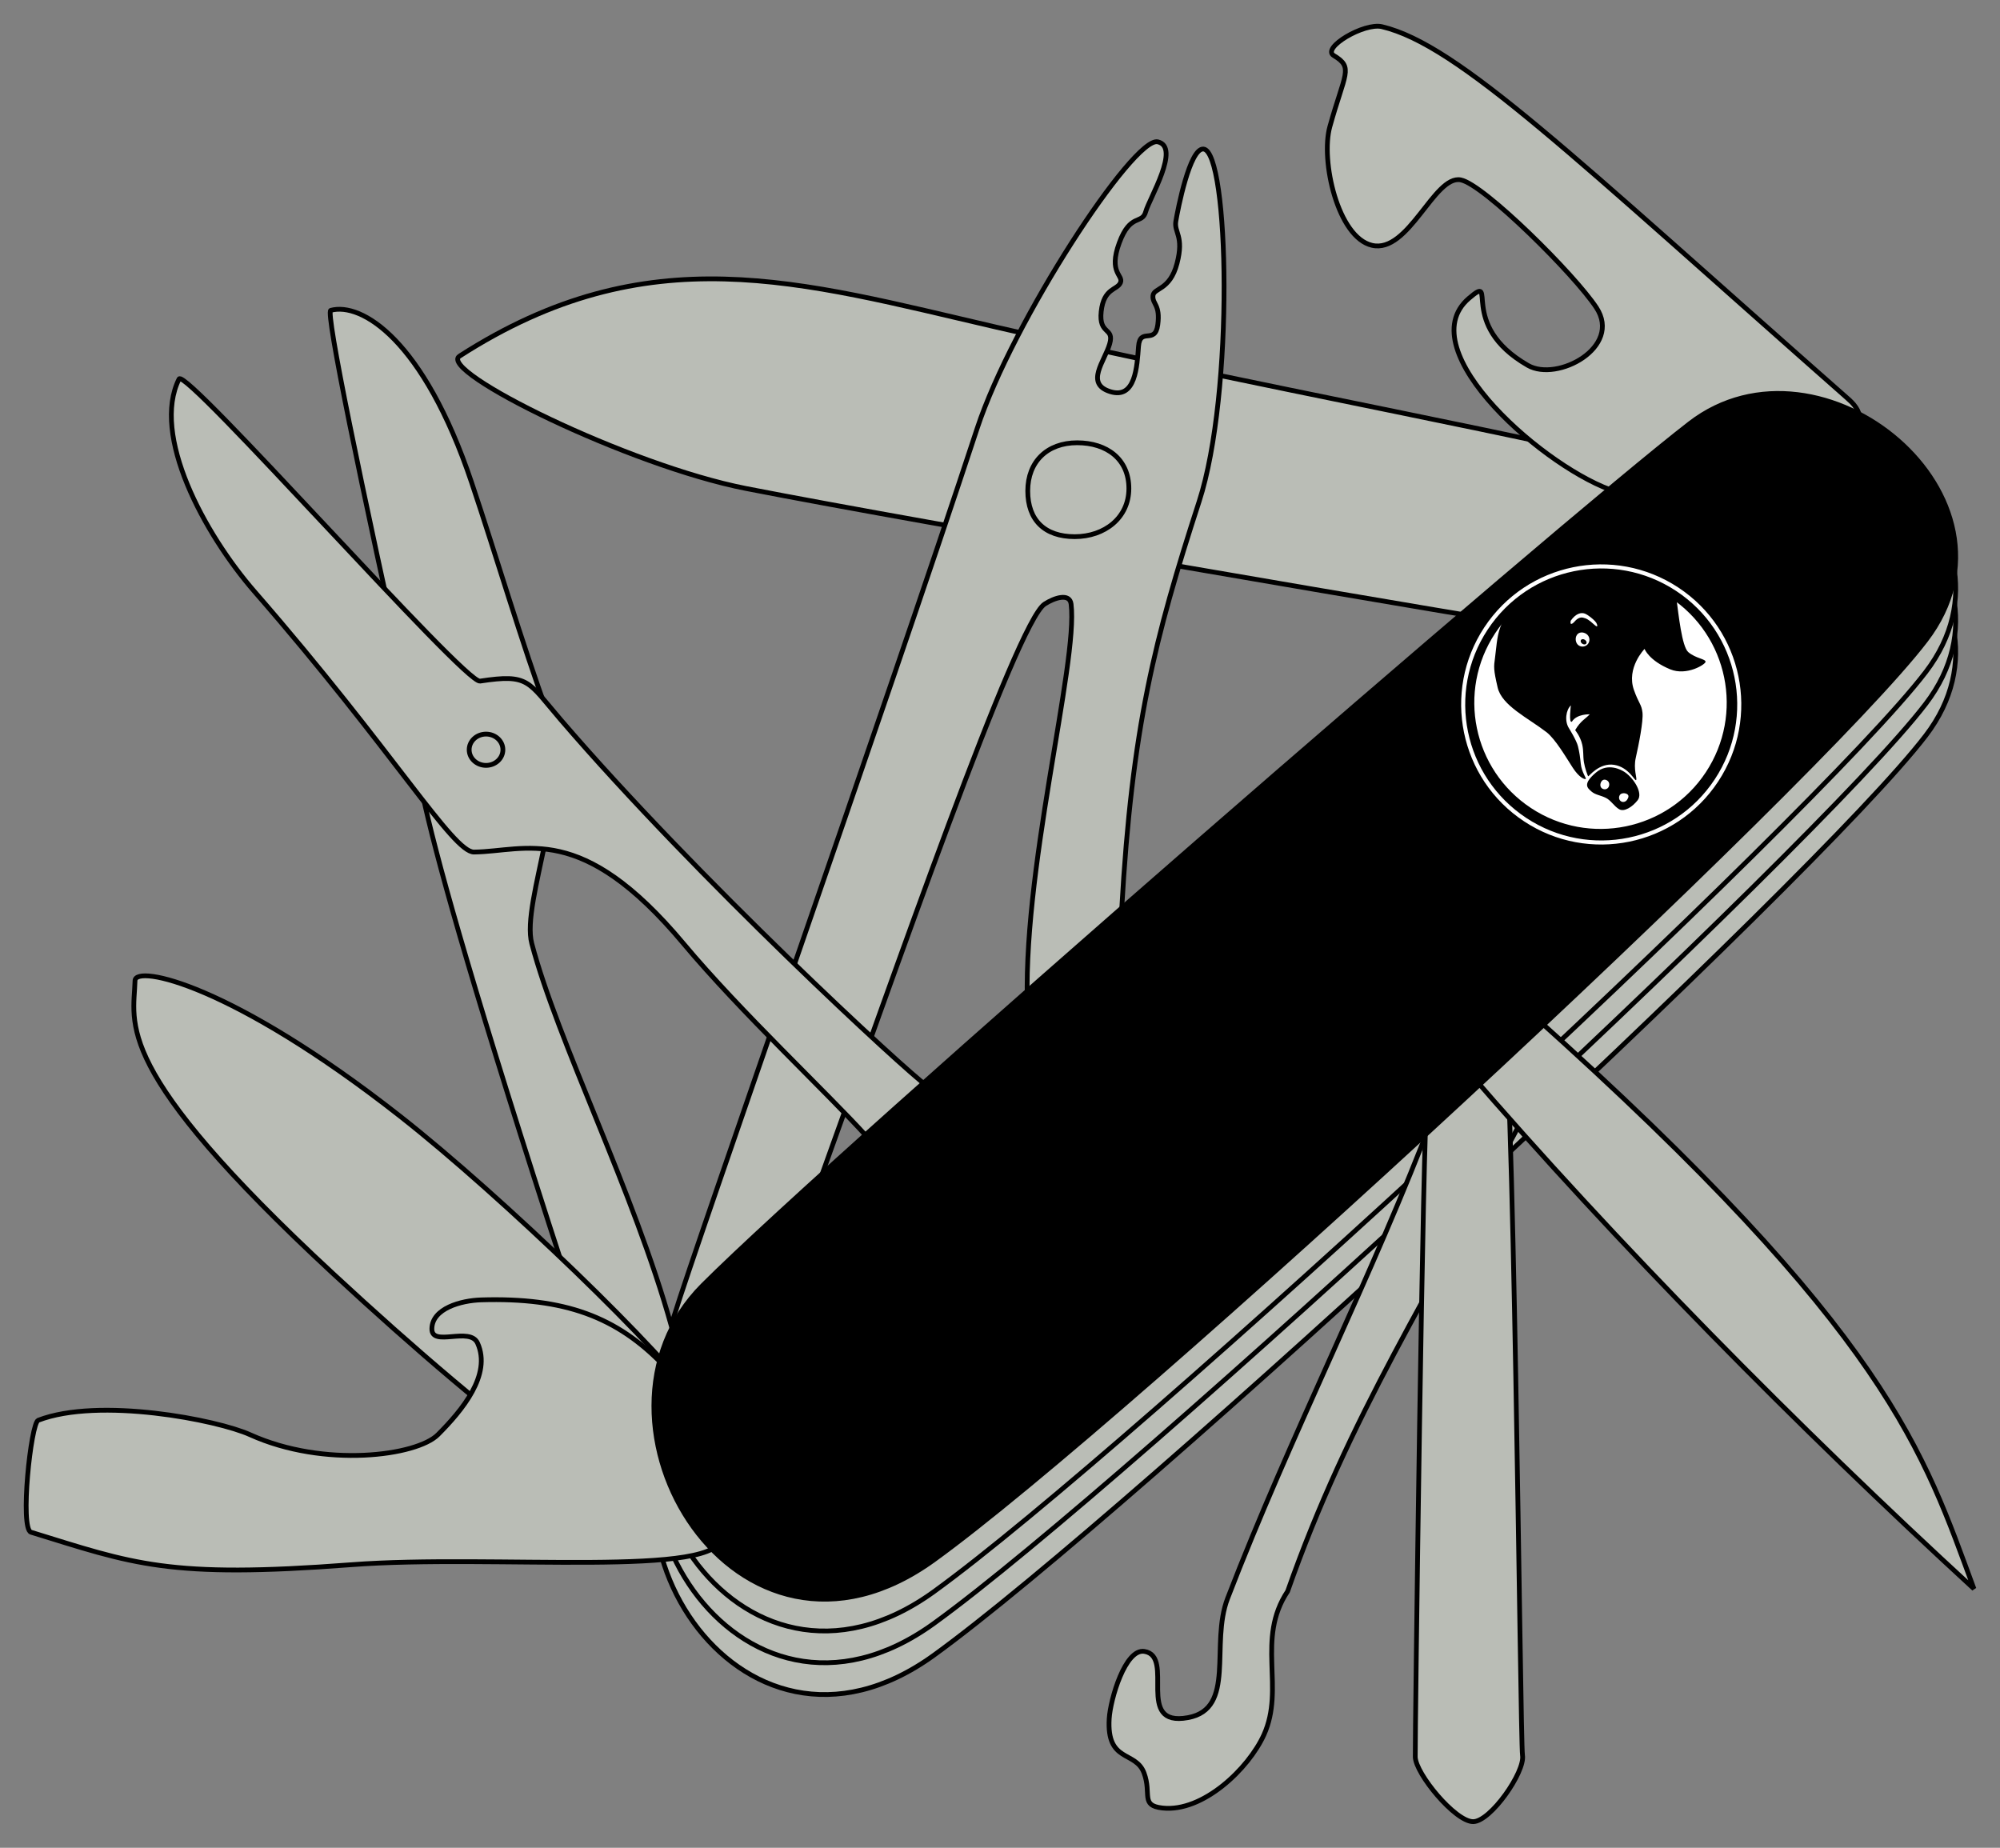 <?xml version="1.0" encoding="UTF-8" standalone="no"?>
<!-- Created with Inkscape (http://www.inkscape.org/) -->

<svg
   xmlns:dc="http://purl.org/dc/elements/1.1/"
   xmlns:cc="http://creativecommons.org/ns#"
   xmlns:rdf="http://www.w3.org/1999/02/22-rdf-syntax-ns#"
   xmlns:svg="http://www.w3.org/2000/svg"
   xmlns="http://www.w3.org/2000/svg"
   xmlns:sodipodi="http://sodipodi.sourceforge.net/DTD/sodipodi-0.dtd"
   xmlns:inkscape="http://www.inkscape.org/namespaces/inkscape"
   width="419.565"
   height="387.639"
   id="svg2"
   version="1.1"
   inkscape:version="0.48.3.1 r9886"
   sodipodi:docname="jackseis.svg">
  <rect width="100%" height="100%" fill="#808080" stroke="none"/>
  <defs
     id="defs4" />
  <sodipodi:namedview
     id="base"
     pagecolor="#ffffff"
     bordercolor="#666666"
     borderopacity="1.0"
     inkscape:pageopacity="0.0"
     inkscape:pageshadow="2"
     inkscape:zoom="0.49497475"
     inkscape:cx="315.22899"
     inkscape:cy="164.7106"
     inkscape:document-units="px"
     inkscape:current-layer="layer2"
     showgrid="false"
     inkscape:window-width="1360"
     inkscape:window-height="720"
     inkscape:window-x="0"
     inkscape:window-y="0"
     inkscape:window-maximized="0"
     fit-margin-top="5"
     fit-margin-left="5"
     fit-margin-right="5"
     fit-margin-bottom="5" />
  <g
     inkscape:groupmode="layer"
     id="layer2"
     inkscape:label="Draw"
     style="display:inline"
     transform="translate(-167.748,-329.142)">
    <g
       id="g4080">
      <path
         style="fill:#babdb6;stroke:#000000;stroke-width:1px;stroke-linecap:butt;stroke-linejoin:miter;stroke-opacity:1"
         d="m 315.168,618.804 c 28.453,-28.489 179.539,-159.566 207.081,-180.817 27.542,-21.252 72.337,15.534 49.497,45.457 -22.84,29.923 -166.711,163.011 -208.091,192.939 -41.38,29.928 -76.94,-29.089 -48.487,-57.579 z"
         id="path3050"
         inkscape:connector-curvature="0"
         sodipodi:nodetypes="zzzzz" />
      <path
         sodipodi:nodetypes="zzzzz"
         inkscape:connector-curvature="0"
         id="path3848"
         d="m 315.168,612.137 c 28.453,-28.489 179.539,-159.566 207.081,-180.817 27.542,-21.252 72.337,15.534 49.497,45.457 -22.84,29.923 -166.711,163.011 -208.091,192.939 -41.38,29.928 -76.94,-29.089 -48.487,-57.579 z"
         style="fill:#babdb6;stroke:#000000;stroke-width:1px;stroke-linecap:butt;stroke-linejoin:miter;stroke-opacity:1" />
      <path
         style="fill:#babdb6;stroke:#000000;stroke-width:1px;stroke-linecap:butt;stroke-linejoin:miter;stroke-opacity:1"
         d="m 315.168,605.47 c 28.453,-28.489 179.539,-159.566 207.081,-180.817 27.542,-21.252 72.337,15.534 49.497,45.457 -22.84,29.923 -166.711,163.011 -208.091,192.939 -41.38,29.928 -76.94,-29.089 -48.487,-57.579 z"
         id="path3850"
         inkscape:connector-curvature="0"
         sodipodi:nodetypes="zzzzz" />
      <g
         style="fill:#babdb6"
         id="g4068">
        <path
           style="fill:#babdb6;stroke:#000000;stroke-width:1px;stroke-linecap:butt;stroke-linejoin:miter;stroke-opacity:1"
           d="m 476.792,538.195 c 8.877,-0.48 14.266,15.933 11.112,24.244 -19.932,37.596 -37.203,63.984 -50.028,100.515 -6.69,10.086 -0.501,20.257 -4.989,30.142 -3.211,7.07 -12.787,16.278 -21.274,15.336 -4.697,-0.521 -2.214,-2.929 -3.867,-7.356 -1.767,-4.732 -7.873,-2.075 -7.306,-11.408 0.246,-4.047 3.36,-14.714 7.367,-14.091 6.554,1.019 -2.117,15.968 9.153,13.897 10.159,-1.867 4.607,-15.369 8.316,-25.009 13.272,-34.497 30.342,-67.46 43.437,-102.025 3.018,-7.966 -0.425,-23.784 8.081,-24.244 z"
           id="path3846"
           inkscape:connector-curvature="0"
           sodipodi:nodetypes="sccsssssssss" />
        <path
           style="fill:#babdb6;stroke:#000000;stroke-width:1px;stroke-linecap:butt;stroke-linejoin:miter;stroke-opacity:1"
           d="m 264.155,403.844 c 39.568,-25.44 71.207,-15.653 112.632,-6.061 47.325,10.958 127.284,25.778 135.36,29.294 20.356,8.863 7.03,38.32 -5.051,36.365 -36.532,-5.912 -144.669,-24.351 -182.838,-31.82 -24.67,-4.827 -64.907,-24.691 -60.104,-27.779 z"
           id="path3056"
           inkscape:connector-curvature="0"
           sodipodi:nodetypes="ssssss" />
        <path
           style="fill:#babdb6;stroke:#000000;stroke-width:1px;stroke-linecap:butt;stroke-linejoin:miter;stroke-opacity:1"
           d="m 555.584,412.936 c -57.974,-51.09 -81.862,-74.375 -97.924,-78.195 -3.744,-0.89 -12.778,4.46 -10.102,6.061 4.233,2.532 2.268,3.727 -0.832,14.912 -1.972,7.117 1.656,23.238 8.852,24.897 7.688,1.773 13.036,-14.785 18.596,-13.734 4.839,0.915 23.945,19.898 28.473,26.81 5.449,8.318 -8.222,15.642 -14.366,12.112 -15.017,-8.627 -5.985,-19.555 -12.383,-14.076 -12.756,10.923 16.696,36.266 30.958,40.59 11.218,3.401 62.476,-7.261 48.727,-19.377 z"
           id="path3054"
           inkscape:connector-curvature="0"
           sodipodi:nodetypes="sssssssssss" />
        <path
           id="path3060"
           style="color:#000000;fill:#babdb6;stroke:#000000;stroke-width:1;stroke-miterlimit:4;stroke-opacity:1;stroke-dasharray:none;marker:none;visibility:visible;display:inline;overflow:visible;enable-background:accumulate"
           d="m 393.707,422.027 c -6.276,0 -10.354,3.965 -10.354,10.102 0,6.137 3.573,9.596 9.849,9.596 6.276,0 11.364,-3.965 11.364,-10.102 0,-6.137 -4.583,-9.596 -10.859,-9.596 z m -84.6,183.343 c 5.149,-16.621 43.761,-126.017 63.64,-186.373 7.408,-22.493 32.818,-61.268 37.881,-60.104 4.828,1.11 -1.756,11.861 -2.525,14.647 -0.769,2.786 -3.227,0.219 -5.556,6.566 -2.329,6.347 0.92,6.74 0.253,8.334 -0.668,1.593 -3.502,1.061 -4.041,6.061 -0.538,5 2.821,3.202 1.768,6.819 -1.053,3.617 -5.207,8.309 0.126,9.975 5.333,1.667 5.623,-5.349 5.935,-9.47 0.312,-4.121 3.476,-0.301 4.041,-4.546 0.565,-4.245 -1.129,-4.296 -1.01,-6.061 0.118,-1.765 3.538,-1.036 5.051,-6.819 1.512,-5.782 -0.649,-6.454 -0.253,-8.839 0.397,-2.384 2.921,-15.433 5.808,-15.152 5.334,0.519 6.469,51.187 -0.923,73.95 -9.353,28.802 -14.071,47.322 -16.249,85.654 -0.554,9.758 -19.186,31.478 -19.698,21.718 -1.518,-28.937 10.619,-73.482 9.091,-85.863 -0.295,-2.392 -3.536,-1.316 -5.556,1e-5 -5.935,3.867 -31.786,78.367 -47.982,123.239 -4.942,13.69 -34.107,40.167 -29.799,26.264 z"
           inkscape:connector-curvature="0"
           sodipodi:nodetypes="sssssssszzzzzzzzzzzssssssss" />
        <path
           style="fill:#babdb6;stroke:#000000;stroke-width:1px;stroke-linecap:butt;stroke-linejoin:miter;stroke-opacity:1"
           d="m 313.652,635.674 c -12.231,7.989 -24.812,-31.366 -30.81,-50.003 -34.397,-106.877 -26.439,-96.719 -28.661,-106.698 -10.94,-49.137 -18.172,-84.421 -17.049,-84.726 6.414,-1.741 19.457,6.084 29.547,36.113 5.361,15.956 10.333,33.07 16.162,48.992 5.338,14.581 -5.868,38.886 -3.536,47.73 5.437,20.618 21.474,52.17 29.294,80.307 2.565,9.227 13.069,23.047 5.051,28.284 z"
           id="path3834"
           inkscape:connector-curvature="0"
           sodipodi:nodetypes="sssssssss" />
        <path
           id="path3836"
           style="color:#000000;fill:#babdb6;stroke:#000000;stroke-width:1;stroke-linecap:butt;stroke-linejoin:miter;stroke-miterlimit:4;stroke-opacity:1;stroke-dashoffset:0;marker:none;visibility:visible;display:inline;overflow:visible;enable-background:accumulate"
           d="m 273.246,486.424 c 0,1.813 -1.583,3.283 -3.536,3.283 -1.953,0 -3.536,-1.47 -3.536,-3.283 0,-1.813 1.583,-3.283 3.536,-3.283 1.953,0 3.536,1.47 3.536,3.283 z m 88.893,70.458 c -4.167,-2.885 -48.057,-43.34 -76.772,-76.772 -6.91,-8.045 -6.593,-9.658 -16.92,-8.081 -3.274,0.5 -61.854,-65.964 -63.135,-63.387 -5.834,11.74 5.148,32.344 15.91,44.699 29.049,33.349 41.525,54.602 45.962,54.548 10.934,-0.131 22.427,-6.515 43.942,19.193 12.041,14.387 30.17,31.327 38.386,40.406 3.688,4.076 17.147,-7.478 12.627,-10.607 z"
           inkscape:connector-curvature="0" />
        <path
           style="fill:#babdb6;stroke:#000000;stroke-width:1px;stroke-linecap:butt;stroke-linejoin:miter;stroke-opacity:1"
           d="m 314.286,623.791 c -6.549,-10.189 -41.22,-43.703 -62.605,-60.482 -35.362,-27.745 -55.524,-31.832 -55.609,-28.446 -0.228,9.119 -5.148,18.168 41.577,61.486 34.449,31.938 66.151,56.225 77.352,54.585 12.8,-1.874 6.281,-16.261 -0.714,-27.143 z"
           id="path3840"
           inkscape:connector-curvature="0"
           sodipodi:nodetypes="ssssss" />
        <path
           style="fill:#babdb6;stroke:#000000;stroke-width:1px;stroke-linecap:butt;stroke-linejoin:miter;stroke-opacity:1"
           d="m 482.857,540.934 c 2.445,0.71 3.806,153.496 4.286,156.429 0.571,3.497 -6.699,13.921 -10.357,13.929 -3.757,0.008 -12.051,-10.027 -12.143,-13.571 -0.082,-3.17 1.637,-134.906 2.5,-138.214 0.71,-2.723 13.167,-19.311 15.714,-18.571 z"
           id="path3844"
           inkscape:connector-curvature="0"
           sodipodi:nodetypes="ssssss" />
        <path
           style="fill:#babdb6;stroke:#000000;stroke-width:1px;stroke-linecap:butt;stroke-linejoin:miter;stroke-opacity:1"
           d="m 175.767,627.088 c -1.55,0.597 -3.886,22.756 -1.515,23.486 21.492,6.614 28.65,9.765 67.175,6.819 29.785,-2.278 78.062,2.962 77.782,-6.061 -0.399,-12.816 -3.267,-26.335 -12.122,-35.608 -9.934,-10.403 -20.973,-14.408 -38.386,-13.89 -4.257,0.127 -10.297,1.802 -10.354,6.061 -0.053,3.941 7.987,-0.567 9.596,3.03 2.963,6.62 -3.208,14.061 -8.334,19.193 -4.425,4.431 -23.827,7.045 -39.396,0 -6.872,-3.11 -31.672,-7.952 -44.447,-3.03 z"
           id="path3842"
           inkscape:connector-curvature="0"
           sodipodi:nodetypes="sssssssssss" />
        <path
           style="fill:#babdb6;stroke:#000000;stroke-width:1px;stroke-linecap:butt;stroke-linejoin:miter;stroke-opacity:1"
           d="m 488.914,541.73 c 75.338,67.359 82.386,92.228 92.934,120.713 -36.905,-33.907 -75.02,-72.512 -106.571,-109.096 z"
           id="path3052"
           inkscape:connector-curvature="0"
           sodipodi:nodetypes="cccc" />
      </g>
      <path
         sodipodi:nodetypes="zzzzz"
         inkscape:connector-curvature="0"
         id="path3048"
         d="m 315.168,598.804 c 28.453,-28.489 179.539,-159.566 207.081,-180.817 27.542,-21.252 72.337,15.534 49.497,45.457 -22.84,29.923 -166.711,163.011 -208.091,192.939 -41.38,29.928 -76.94,-29.089 -48.487,-57.579 z"
         style="fill:#000000;fill-opacity:1;stroke:#000000;stroke-width:1px;stroke-linecap:butt;stroke-linejoin:miter;stroke-opacity:1" />
      <g
         transform="matrix(0.978,-0.207,0.207,0.978,-96.871,119.349)"
         id="g4061">
        <path
           sodipodi:type="arc"
           style="fill:#ffffff;fill-opacity:1;stroke:#000000;stroke-width:2;stroke-opacity:1"
           id="path3821"
           sodipodi:cx="382.5"
           sodipodi:cy="529.86218"
           sodipodi:rx="63.214287"
           sodipodi:ry="63.214287"
           d="m 445.714,529.862 c 0,34.912 -28.302,63.214 -63.214,63.214 -34.912,0 -63.214,-28.302 -63.214,-63.214 0,-34.912 28.302,-63.214 63.214,-63.214 34.912,0 63.214,28.302 63.214,63.214 z"
           transform="matrix(0.299,0.303,-0.303,0.299,559.751,199.62)" />
        <path
           style="fill:#000000;fill-opacity:1;stroke:none"
           d="m 532.823,455.135 c -9.719,-9.841 -25.15,-10.618 -35.77,-2.266 -0.388,0.601 -0.693,1.094 -0.846,1.34 -1.087,1.75 -1.706,4.157 -2.352,5.951 -0.646,1.794 -0.818,2.254 -0.744,6.177 0.073,3.924 4.874,7.536 8.098,11.317 1.517,1.78 2.951,6.124 3.842,8.436 0.89,2.312 1.902,2.929 2.158,2.868 0.257,-0.06 -0.546,-1.554 -0.342,-3.36 0.151,-1.34 0.224,-2.388 0.181,-3.692 -0.043,-1.304 -1.042,-4.028 -1.042,-4.028 -0.686,-1.725 0.163,-3.956 1.365,-4.677 0,0 -1.298,3.705 -0.492,3.384 1.354,-1.405 3.974,-0.729 3.975,-0.728 -0.983,0.712 -2.173,0.932 -3.682,2.62 0,0 0.799,1.492 0.824,3.28 0.02,1.441 -0.337,2.23 -0.417,3.699 -0.062,1.141 0.17,3.002 0.279,3.066 0.109,0.064 2.866,-2.371 5.835,-1.222 2.944,1.139 3.519,4.364 3.834,4.064 0.314,-0.299 -0.145,-2.338 0.898,-4.602 1.174,-2.547 3.158,-7.183 3.331,-8.956 0.172,-1.773 -0.359,-1.964 -0.769,-5.001 -0.661,-4.905 3.964,-7.992 3.964,-7.992 0,0 0.375,2.57 4.38,5.306 3.098,2.116 7.477,0.507 7.584,-0.009 0.126,-0.607 -1.85,-1.094 -3.125,-2.736 -1.088,-1.401 -0.341,-8.324 -0.127,-11.333 -0.275,-0.305 -0.549,-0.613 -0.841,-0.909 z m -18.04,0.311 c 0.612,0.614 1.28,1.531 1.399,1.928 0.105,0.35 0.246,1.338 -0.547,0.222 -0.859,-1.209 -1.297,-1.58 -1.974,-1.885 -0.854,-0.384 -1.749,0.342 -1.97,0.505 -0.221,0.163 -1.166,0.727 -0.675,-0.399 1.406,-1.302 2.517,-1.275 3.195,-0.855 0.17,0.105 0.367,0.279 0.571,0.483 z m -1.134,3.757 c 0.561,0.568 0.555,1.491 -0.013,2.051 -0.568,0.561 -1.491,0.555 -2.051,-0.013 -0.561,-0.568 -0.494,-1.666 0.074,-2.227 0.568,-0.561 1.43,-0.38 1.99,0.188 z"
           id="path3051"
           inkscape:connector-curvature="0"
           sodipodi:nodetypes="ccssssszszcccccsszszssscssscccccssccscsssss" />
        <path
           style="fill:#000000;fill-opacity:1;stroke:none"
           d="m 515.475,489.193 c -0.555,-0.555 -2.957,-2.683 -5.893,-1.1 -3.313,1.786 -2.375,2.813 -1.736,3.678 0.64,0.864 1.716,1.178 2.679,1.936 0.963,0.759 1.34,2.109 2.249,2.922 0.909,0.812 2.789,0.118 4.194,-1.056 1.405,-1.174 0.23,-4.526 -1.372,-6.257 0,0 -0.042,-0.044 -0.122,-0.123 z m -3.902,1.029 c 0.384,0.388 0.332,1.056 -0.057,1.44 -0.388,0.384 -0.971,0.342 -1.354,-0.047 -0.384,-0.388 -0.227,-1.065 0.161,-1.449 0.388,-0.384 0.866,-0.333 1.249,0.055 z m 3.499,3.656 c 0.354,0.359 0.134,0.761 -0.254,1.144 -0.388,0.384 -0.982,0.407 -1.336,0.048 -0.354,-0.359 -0.333,-0.962 0.056,-1.345 0.388,-0.384 1.181,-0.206 1.535,0.153 z"
           id="path3823"
           inkscape:connector-curvature="0"
           sodipodi:nodetypes="csssssccssssssssss" />
        <path
           sodipodi:type="arc"
           style="fill:#1f1a17;fill-opacity:1;stroke:#000000;stroke-width:2;stroke-opacity:1"
           id="path3842-2"
           sodipodi:cx="355.93332"
           sodipodi:cy="510.87231"
           sodipodi:rx="0.63248926"
           sodipodi:ry="0.71155041"
           d="m 356.566,510.872 c 0,0.393 -0.283,0.712 -0.632,0.712 -0.349,0 -0.632,-0.319 -0.632,-0.712 0,-0.393 0.283,-0.712 0.632,-0.712 0.349,0 0.632,0.319 0.632,0.712 z"
           transform="matrix(0.29,0.293,-0.205,0.203,514.258,252.708)" />
        <path
           transform="matrix(0.322,0.326,-0.326,0.322,563.21,179.023)"
           d="m 445.714,529.862 c 0,34.912 -28.302,63.214 -63.214,63.214 -34.912,0 -63.214,-28.302 -63.214,-63.214 0,-34.912 28.302,-63.214 63.214,-63.214 34.912,0 63.214,28.302 63.214,63.214 z"
           sodipodi:ry="63.214287"
           sodipodi:rx="63.214287"
           sodipodi:cy="529.86218"
           sodipodi:cx="382.5"
           id="path4059"
           style="fill:none;stroke:#ffffff;stroke-width:1.86;stroke-opacity:1"
           sodipodi:type="arc" />
      </g>
    </g>
  </g>
</svg>

